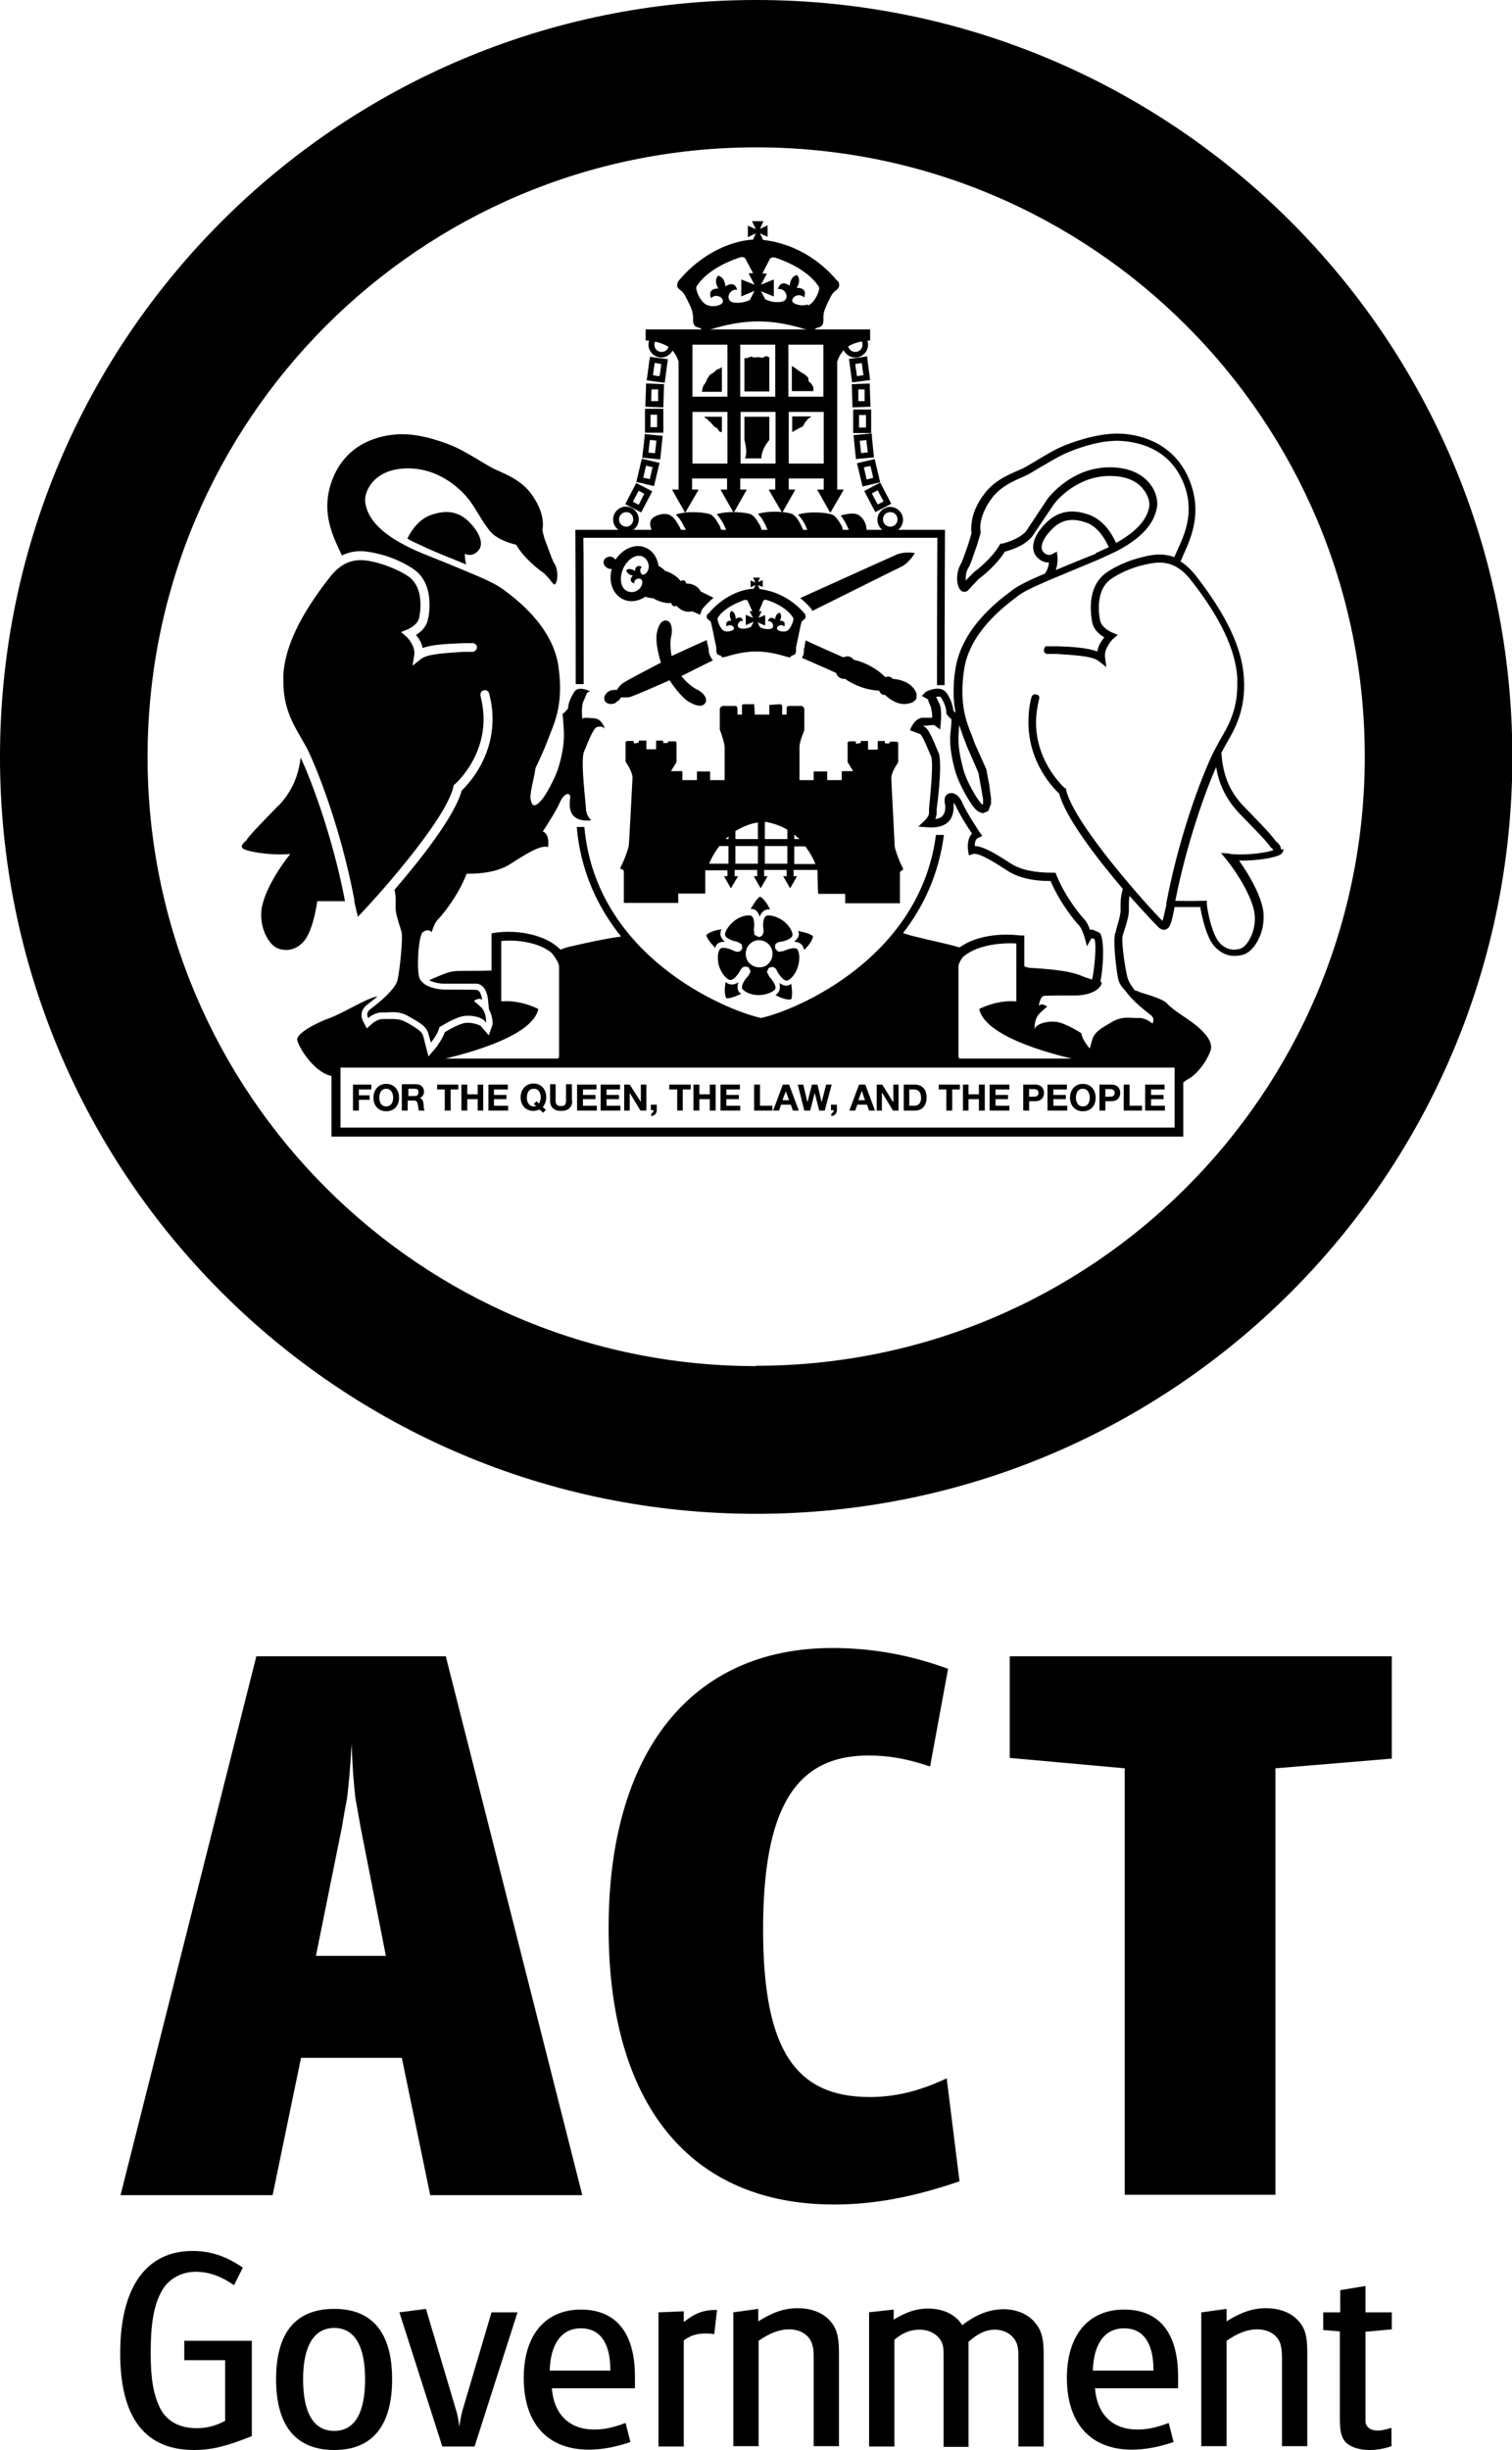 <svg width="1000" height="1620" viewBox="0 0 1000 1620" fill="none" xmlns="http://www.w3.org/2000/svg">
<g clip-path="url(#clip0_16_2)">
<path d="M572.967 349.632C572.967 349.632 572.967 349.174 572.967 348.944C572.738 345.047 569.759 341.378 567.239 340.232C564.948 339.086 560.366 339.544 556.014 340.92C557.159 342.296 557.846 343.442 558.534 344.588L559.221 345.735L560.137 347.569C560.825 349.174 561.741 351.237 563.345 353.071H572.279C572.279 353.071 573.196 351.008 573.196 349.861" fill="black"/>
<path d="M557.159 348.715L556.472 347.339L555.785 346.193C554.868 344.817 553.723 342.754 551.661 340.92L550.744 340.461C548.224 339.086 536.082 337.71 527.835 340.232C529.21 341.837 530.355 343.442 531.271 344.817L531.959 345.964L532.875 347.798C533.333 349.403 534.479 351.466 536.082 353.3H559.221C558.075 351.695 557.388 350.091 556.93 348.944" fill="black"/>
<path d="M530.355 348.486L529.668 347.11L528.981 345.735C528.064 344.13 526.69 341.608 524.17 340.003C521.649 338.627 509.507 337.252 501.26 339.774C502.864 341.378 504.009 342.983 504.696 344.359L505.384 345.505L506.3 347.339C506.987 348.944 507.675 351.008 509.507 352.842H532.646C531.501 351.237 530.813 349.632 530.355 348.486" fill="black"/>
<path d="M503.322 348.715L502.635 347.339L501.718 345.964C500.802 344.359 499.427 341.837 496.907 340.232C494.387 338.857 482.016 337.481 473.998 340.003C475.601 341.608 476.518 343.213 477.434 344.588L478.122 345.735L479.038 347.569C479.725 349.174 480.642 351.237 482.245 353.071H505.384C504.238 351.466 503.551 349.861 503.093 348.715" fill="black"/>
<path d="M476.518 348.715L475.83 347.339L474.914 345.964C473.998 344.359 472.623 341.837 470.103 340.232C467.354 338.856 454.983 337.481 446.964 340.232C448.339 341.608 449.484 342.983 450.172 344.13L450.859 345.047L451.775 346.881C452.692 348.715 453.837 351.237 456.586 353.071H478.579C477.434 351.466 476.747 349.861 476.289 348.715" fill="black"/>
<path d="M449.255 348.027L448.568 346.881L447.881 345.734C446.964 344.13 445.59 342.066 443.528 340.92L442.841 340.461C439.633 339.086 434.593 340.003 431.386 342.754C430.47 343.671 430.011 345.047 430.011 345.964C430.011 348.715 431.157 351.237 432.531 353.3H452.463C450.859 351.466 449.943 349.632 449.485 348.256" fill="black"/>
<path d="M534.25 201.296C529.897 202.901 523.94 200.838 523.94 199.004C523.94 195.565 529.21 193.731 531.73 196.711C531.73 196.711 534.937 190.292 526.919 190.292C526.919 190.292 530.355 185.477 527.148 181.809C522.337 182.955 522.337 188.916 522.337 188.916C515.693 184.331 514.547 191.209 514.547 191.209C518.442 190.292 521.42 195.106 519.817 197.628C519.358 198.545 518.213 200.15 512.486 199.691C510.882 199.691 508.362 199.004 506.071 197.857L503.322 192.584L511.798 196.023V184.789L503.322 188.228L507.216 180.892H504.238C506.071 176.765 508.591 172.867 508.82 171.721C509.278 170.575 510.882 169.658 513.402 170.575C515.922 171.492 533.562 177.223 541.581 189.604C542.726 191.209 539.061 200.15 534.479 201.984M495.991 198.316C493.7 199.462 491.409 199.921 489.576 200.15C483.62 200.609 482.703 199.004 482.245 198.087C480.641 195.565 483.62 190.75 487.514 191.667C487.514 191.667 486.369 185.018 479.725 189.374C479.725 189.374 479.725 183.414 474.914 182.267C471.707 185.935 475.143 190.75 475.143 190.75C467.125 190.75 470.332 197.17 470.332 197.17C472.852 194.189 478.35 196.023 478.121 199.462C478.121 201.526 472.165 203.589 467.812 201.755C463.23 200.15 459.565 191.209 460.71 189.374C468.499 176.994 486.369 171.262 488.889 170.345C491.409 169.428 492.783 170.345 493.242 171.492C493.7 172.638 495.991 176.536 498.053 180.662H495.074L498.969 188.228L490.263 184.789V196.023L498.969 192.355L496.22 197.857L495.991 198.316ZM553.723 185.706C537.686 166.448 517.755 160.028 504.696 158.653L502.635 154.297L507.675 156.589V149.023L502.635 151.316L504.925 146.272H497.365L499.885 151.545L494.616 149.253V156.819L499.885 154.297L498.053 158.423C484.994 159.111 464.834 166.448 448.797 185.706C448.11 186.623 447.194 189.145 448.568 190.521C449.714 191.896 450.63 192.126 451.775 193.501C452.921 194.648 456.815 202.672 457.503 204.735C458.19 206.799 458.419 210.008 458.419 210.008C458.419 210.008 457.961 213.906 459.565 215.511C460.71 216.657 463.23 216.657 463.688 217.345C464.147 218.033 463.917 219.179 467.354 218.491C470.79 217.804 484.536 212.53 501.489 212.53C518.442 212.53 532.188 217.804 535.624 218.491C539.061 219.179 538.832 218.262 539.29 217.345C539.748 216.657 542.268 216.657 543.413 215.511C545.017 213.906 544.559 210.008 544.559 210.008C544.559 210.008 544.559 207.028 545.475 204.735C546.163 202.672 549.828 194.648 551.203 193.501C552.348 192.355 553.265 191.896 554.41 190.521C555.555 189.145 554.868 186.623 554.181 185.706" fill="black"/>
<path d="M521.649 272.369H544.788V306.53H521.649V272.369ZM489.805 272.369H512.944V306.53H489.805V272.369ZM457.961 272.369H481.1V306.53H457.961V272.369ZM457.961 227.891H481.1V262.281H457.961V227.891ZM501.031 227.891H512.715V262.281H489.576V227.891H500.802H501.031ZM544.559 262.281H521.42V227.891H544.559V262.281ZM501.718 217.804H427.033V225.14C427.033 225.14 434.364 225.14 440.779 228.579C446.048 231.33 448.11 237.062 448.797 239.125V323.725H444.444L453.15 339.086L462.085 323.725H457.732V316.388H480.871V323.725H476.518L485.223 339.086L493.929 323.725H489.576V316.388H512.715V323.725H508.362L517.297 339.086L526.002 323.725H521.649V316.388H544.788V323.725H540.435L549.141 339.086L558.076 323.725H553.723V239.125C554.41 236.833 556.701 231.33 561.741 228.579C568.156 225.14 575.487 225.14 575.487 225.14V217.804H501.947H501.718Z" fill="black"/>
<path d="M432.761 227.891C432.761 225.369 434.822 223.077 437.572 223.077C440.321 223.077 442.383 225.14 442.383 227.891C442.383 230.643 440.321 232.706 437.572 232.706C434.822 232.706 432.761 230.643 432.761 227.891ZM428.866 227.891C428.866 232.477 432.761 236.374 437.343 236.374C441.924 236.374 445.819 232.477 445.819 227.891C445.819 223.306 441.924 219.408 437.343 219.408C432.761 219.408 428.866 223.306 428.866 227.891Z" fill="black"/>
<path d="M432.99 240.042C434.593 240.042 435.739 240.501 437.342 240.73C437.113 242.794 436.655 246.691 436.197 248.755C434.593 248.755 433.448 248.296 431.844 248.067C432.073 246.003 432.761 242.106 432.99 240.042ZM429.553 237.75L427.72 251.506L439.633 253.111L441.695 237.521L429.782 235.916V237.75H429.553Z" fill="black"/>
<path d="M430.928 257.467C432.532 257.467 433.906 257.467 435.281 257.467C435.281 259.53 435.281 263.198 435.281 265.262C433.677 265.262 432.302 265.262 430.699 265.262C430.699 263.198 430.699 259.53 430.928 257.467M427.262 255.403L426.804 268.93L438.717 269.389L439.175 254.028L427.262 253.569V255.403Z" fill="black"/>
<path d="M434.593 274.203C434.593 276.496 434.593 280.164 434.593 282.457C432.99 282.457 431.615 282.457 430.241 282.457C430.241 280.164 430.241 276.496 430.241 274.203C431.844 274.203 433.219 274.203 434.823 274.203M436.655 270.306H426.575V286.125H438.717V270.306H436.655Z" fill="black"/>
<path d="M429.782 290.94C431.386 290.94 432.531 291.169 434.135 291.398C433.906 293.462 433.448 297.359 433.219 299.652C431.615 299.652 430.47 299.423 428.866 299.193C429.095 296.901 429.553 293.232 429.782 291.169M426.346 288.876L424.742 302.632L436.655 303.779L438.259 288.188L426.346 287.042V288.876Z" fill="black"/>
<path d="M427.262 307.905C428.866 308.364 430.011 308.593 431.615 308.823C431.157 310.886 430.241 314.554 429.782 316.847C428.179 316.388 427.033 316.159 425.43 315.93C425.888 313.866 426.804 309.969 427.262 307.905ZM424.055 305.154L420.848 318.681L432.531 321.432L436.197 306.071L424.513 303.32L424.055 305.154Z" fill="black"/>
<path d="M422.222 324.413C423.597 325.1 424.742 325.788 426.117 326.476C425.2 328.31 423.368 331.749 422.451 333.813C421.077 333.125 419.931 332.437 418.557 331.749L422.451 324.413M419.931 320.974L413.517 333.354L424.055 338.857L431.386 324.871L420.848 319.369L419.931 320.974Z" fill="black"/>
<path d="M409.393 343.442C409.393 340.92 411.455 338.627 414.204 338.627C416.953 338.627 418.786 340.691 418.786 343.442C418.786 346.193 416.724 348.256 414.204 348.256C411.684 348.256 409.393 346.193 409.393 343.442ZM405.498 343.442C405.498 348.256 409.393 351.925 413.975 351.925C418.557 351.925 422.451 348.027 422.451 343.442C422.451 338.857 418.557 334.959 413.975 334.959C409.393 334.959 405.498 338.857 405.498 343.442Z" fill="black"/>
<path d="M565.636 232.706C563.116 232.706 560.825 230.643 560.825 227.891C560.825 225.14 562.887 223.077 565.636 223.077C568.385 223.077 570.447 225.14 570.447 227.891C570.447 230.643 568.385 232.706 565.636 232.706ZM565.636 219.408C561.054 219.408 557.159 223.306 557.159 227.891C557.159 232.477 560.825 236.374 565.636 236.374C570.447 236.374 574.112 232.477 574.112 227.891C574.112 223.306 570.218 219.408 565.636 219.408Z" fill="black"/>
<path d="M571.134 248.067L566.781 248.755C566.552 246.691 565.865 242.794 565.636 240.73C567.24 240.501 568.385 240.272 569.989 240.042C570.218 242.106 570.676 246.003 571.134 248.067ZM573.425 235.686L561.512 237.291L563.574 252.881L575.487 251.277L573.654 237.521V235.686H573.425Z" fill="black"/>
<path d="M572.05 265.262C570.447 265.262 569.072 265.262 567.698 265.262V257.467C569.072 257.467 570.218 257.467 571.821 257.467C571.821 259.53 571.821 262.969 571.821 265.262M575.258 253.569L563.345 254.028L563.803 269.389L575.716 268.93L575.258 255.403V253.569Z" fill="black"/>
<path d="M572.738 274.432C572.738 276.496 572.738 280.393 572.738 282.686C571.134 282.686 569.989 282.686 568.156 282.686C568.156 280.393 568.156 276.725 568.156 274.432C569.76 274.432 570.905 274.432 572.509 274.432M564.261 270.535V286.354H576.174V270.764H564.261V270.535Z" fill="black"/>
<path d="M573.883 299.193C572.279 299.193 570.905 299.423 569.53 299.652C569.301 297.359 568.843 293.691 568.614 291.398C570.218 291.398 571.363 291.169 572.967 290.94C573.196 293.232 573.654 296.901 573.883 298.964M576.403 286.584L564.49 287.73L566.094 303.549L578.007 302.403L576.632 288.647V286.813L576.403 286.584Z" fill="black"/>
<path d="M577.549 315.93C575.945 316.388 574.8 316.618 573.196 317.076C572.738 315.013 571.821 311.115 571.363 309.052C572.967 308.593 574.112 308.364 575.716 308.135C576.174 310.198 577.091 313.866 577.549 316.159M578.465 303.549L566.781 306.301L570.447 321.661L582.131 318.91L578.923 305.384L578.465 303.549Z" fill="black"/>
<path d="M584.422 331.52C583.047 332.208 581.902 332.896 580.527 333.583C579.382 331.749 577.778 328.31 576.632 326.247C578.007 325.559 579.152 324.871 580.527 324.183C581.443 326.247 583.276 329.457 584.422 331.52ZM582.131 319.14L571.592 324.642L578.923 338.627L589.462 333.125L583.047 320.744L582.131 319.14Z" fill="black"/>
<path d="M588.774 348.256C586.254 348.256 583.963 346.193 583.963 343.442C583.963 340.691 586.025 338.627 588.774 338.627C591.524 338.627 593.585 340.691 593.585 343.442C593.585 346.193 591.524 348.256 588.774 348.256ZM588.774 335.188C584.192 335.188 580.298 339.086 580.298 343.671C580.298 348.256 583.963 352.154 588.774 352.154C593.585 352.154 597.251 348.256 597.251 343.671C597.251 339.086 593.356 335.188 588.774 335.188Z" fill="black"/>
<path d="M273.998 358.573L285.452 363.847L293.7 367.286L308.362 373.247C307.216 369.12 307.446 366.139 307.446 366.139C307.446 366.139 312.027 368.89 316.38 364.076C320.504 359.261 316.609 351.237 309.737 344.588C302.635 337.939 294.616 337.022 284.536 340.691C277.892 343.213 272.852 349.173 269.416 356.051C270.79 356.969 272.165 357.656 273.998 358.573" fill="black"/>
<path d="M393.814 475.041C390.149 474.812 386.254 474.124 385.109 475.27C385.109 475.27 384.192 466.787 386.025 463.348C387.858 459.909 387.4 457.617 390.378 457.158C390.378 457.158 382.818 453.261 380.069 457.158C377.32 461.056 375.716 465.641 375.716 468.392C375.716 468.392 373.196 471.831 372.05 471.831C372.05 471.831 372.738 478.48 372.967 484.67C373.196 490.631 372.05 498.426 369.53 506.909C367.01 515.392 360.137 527.085 357.846 529.377C356.243 531.211 353.723 533.504 352.119 531.899C351.661 530.982 351.203 530.065 350.974 528.689C350.745 527.085 350.745 526.167 350.974 525.48C351.203 520.894 353.035 515.621 354.181 507.826C356.93 502.094 359.908 495.675 361.97 490.173C365.865 479.397 373.196 467.246 369.301 440.422C365.407 413.597 340.206 395.256 333.104 389.983C329.21 387.002 322.566 383.563 311.798 379.207C303.322 375.539 292.554 371.183 278.809 365.681C274.456 363.847 270.561 362.012 267.125 360.178C246.277 349.173 242.841 338.856 241.695 333.125C240.092 326.476 246.048 310.657 267.812 309.74C289.576 308.822 304.009 323.037 309.049 328.998C314.089 334.959 318.213 343.9 323.711 350.778C328.981 357.656 341.352 360.178 341.352 360.178C346.392 368.89 356.014 376.456 358.763 378.29C360.137 379.207 361.97 381.271 363.574 383.105L364.719 384.71C364.719 384.71 364.49 384.251 364.261 384.022C365.178 385.168 365.865 386.085 366.323 386.315C367.468 387.232 368.614 383.793 368.614 380.583C368.614 377.373 367.927 374.393 366.323 372.1C364.948 369.807 361.97 360.637 360.825 358.115C359.908 355.822 358.992 351.925 358.763 350.549V350.091C358.763 350.091 361.512 339.773 350.745 325.788C343.184 315.93 330.813 312.261 325.773 309.51C320.733 306.988 306.987 297.818 298.74 294.608C290.263 291.169 275.372 286.125 262.085 287.271C248.797 288.188 228.179 294.149 219.473 317.993C211.455 340.003 221.535 356.969 226.117 367.286C235.281 362.7 243.986 364.764 249.943 366.139C258.19 367.973 268.041 372.329 273.998 376.685C282.245 382.646 284.078 392.276 284.078 399.841C284.078 404.656 283.391 408.324 282.932 409.929C281.787 414.973 277.892 418.183 275.143 419.788C276.06 420.934 276.976 422.08 277.892 423.914C278.809 425.519 279.267 427.124 279.496 428.5C285.682 426.207 294.845 425.749 306.071 425.29H312.257C313.86 425.061 315.235 426.207 315.464 427.812C315.464 429.417 314.318 430.792 312.715 431.022H306.3C297.136 431.71 282.932 432.168 278.58 435.607L272.852 440.192L273.998 432.856C273.998 432.856 274.456 430.105 272.852 426.666C271.019 422.997 268.958 421.163 268.958 421.163L265.292 417.953L269.645 416.119C269.645 416.119 276.06 413.597 277.205 408.554C277.663 406.49 281.1 389.295 270.561 381.5C265.292 377.603 255.899 373.705 248.568 371.871C240.55 370.037 229.324 367.286 218.099 381.729C198.625 406.49 188.545 427.583 187.4 446.153C187.4 447.758 187.4 449.134 187.4 450.739C187.4 467.704 193.585 478.251 198.855 487.421L202.749 494.299C208.018 504.387 224.742 544.509 234.364 594.948V596.323C235.281 600.221 236.197 604.118 236.655 606.182C245.819 597.011 294.616 543.133 299.885 520.207V519.289L300.802 518.602C300.802 518.602 319.817 502.324 319.817 475.499C319.817 470.685 319.129 465.412 317.755 459.909C317.755 459.909 317.755 459.451 317.755 459.222C317.755 457.846 318.671 456.7 320.046 456.47C321.649 456.012 323.253 457.158 323.482 458.534C325.086 464.495 325.773 470.226 325.773 475.27C325.773 502.782 308.362 519.748 305.384 522.728C300.802 539.465 278.58 567.894 260.939 588.299C262.085 593.801 261.627 597.011 261.627 600.221C261.627 603.66 263.459 609.621 264.834 613.747C265.063 614.665 265.292 615.352 265.521 616.04C266.667 619.708 264.376 641.718 263.001 647.679C261.856 653.869 250.63 663.04 245.361 666.937C241.924 669.459 242.841 671.752 243.528 673.128C243.528 673.128 247.881 669.23 252.921 669.459C258.19 669.689 263.23 667.854 270.561 672.211C277.892 676.337 282.016 678.63 283.391 683.674C284.307 687.113 284.994 689.406 284.994 689.406C284.994 689.406 290.034 683.215 290.493 679.318C290.493 679.318 301.489 672.21 307.446 671.752C313.631 671.064 320.733 673.357 321.42 676.567C321.42 676.567 322.108 669.918 318.213 666.02C316.38 664.186 313.402 661.894 313.402 661.894C313.402 661.894 316.838 659.142 318.9 661.206C318.9 661.206 318.213 654.786 315.235 654.557C312.257 654.328 298.74 654.328 293.929 654.328C289.118 654.328 279.725 652.494 277.434 646.762C275.372 641.03 276.747 619.021 279.496 616.499C280.641 615.582 281.558 615.352 282.474 615.123C284.078 615.123 285.223 615.811 285.452 616.499C285.452 616.499 287.285 610.079 289.805 607.787C291.638 605.952 302.635 593.343 308.591 577.753C320.046 577.753 329.897 576.148 337.457 571.333C347.766 564.684 357.617 558.494 362.428 560.099C362.428 560.099 364.032 551.845 358.992 549.782C358.992 549.782 367.698 536.714 370.447 530.294C373.196 523.875 377.549 523.875 377.09 527.314C376.861 530.753 374.112 544.05 391.065 542.445C391.065 542.445 388.087 539.694 387.629 536.026C387.629 532.358 383.734 503.012 386.254 497.051C388.774 490.86 392.44 481.46 394.731 480.773C397.251 480.085 398.625 480.543 400 481.69C400 481.69 397.938 475.729 394.273 475.27M183.963 532.816C170.905 546.343 165.407 551.845 162.657 555.972C162.657 555.972 158.305 559.182 160.596 561.016C162.658 562.85 177.549 565.831 191.982 564.684C184.651 573.626 175.258 588.757 173.196 599.991C170.905 612.83 177.778 625.211 184.192 627.274C190.378 629.338 196.334 627.733 201.145 622.23C207.331 614.894 209.851 595.865 209.851 595.865C209.851 595.865 219.702 595.865 228.179 595.865C220.16 553.68 205.956 516.08 198.855 500.948C197.48 511.953 193.814 522.728 183.963 533.045" fill="black"/>
<path d="M473.998 244.628C473.998 244.628 472.623 245.774 471.707 246.462C471.02 247.15 469.874 247.379 469.416 248.067C468.729 248.755 468.5 249.672 467.812 250.359C467.354 251.047 467.125 252.194 466.667 252.881C466.209 253.798 465.521 254.486 465.063 255.403C464.605 256.32 464.605 257.237 464.376 258.155C464.376 258.384 464.376 258.613 464.147 259.072H477.434V242.564C477.434 242.564 476.747 243.252 476.518 243.481C475.831 243.94 474.685 243.94 473.769 244.628M465.979 276.037C465.979 276.037 467.583 276.954 468.27 277.642C468.729 278.33 469.416 278.789 470.103 279.476C470.79 280.164 471.249 280.852 471.936 281.54C472.623 282.228 473.311 282.686 474.227 283.145C474.914 283.603 475.143 284.979 476.06 285.437C476.518 285.667 476.976 285.667 477.434 285.667V275.579H465.979V276.037M492.555 291.398C493.7 297.13 493.929 299.881 492.784 303.091H503.551C503.551 299.881 504.926 295.754 508.591 291.169H508.82V275.579H492.325V291.398H492.555ZM504.238 236.603C504.238 236.603 502.176 236.145 501.26 236.145C500.573 236.145 499.886 236.374 498.969 236.374C498.053 236.374 497.366 235.686 496.449 235.916C495.533 236.145 494.845 236.603 493.929 236.833C493.471 236.833 493.013 236.833 492.325 236.833V258.842H508.82V236.374C508.82 236.374 507.675 235.686 506.987 235.457C506.071 235.457 504.926 236.603 503.78 236.603M523.941 285.667C523.941 285.667 525.315 284.979 526.002 284.52C526.919 284.062 527.606 283.603 528.522 283.145C529.21 282.686 530.355 282.457 531.042 281.769C531.73 281.081 531.959 279.935 532.417 279.247C533.104 278.559 533.792 277.871 534.25 277.184C534.708 276.496 536.083 276.267 536.541 275.35H523.941V285.437V285.667ZM538.144 256.32C538.144 256.32 537.228 254.945 536.77 254.028C536.541 253.34 535.395 252.881 534.937 252.194C534.479 251.506 534.937 250.13 534.25 249.442C533.792 248.755 532.875 248.296 532.188 247.608C531.501 246.92 530.584 246.691 529.897 246.233C529.21 245.545 528.293 245.316 527.606 244.628C526.919 244.169 526.231 243.481 525.315 243.023C524.857 242.564 524.17 242.335 523.711 241.877V258.613H537.915C537.915 258.613 537.915 256.779 537.915 256.091" fill="black"/>
<path d="M233.448 717.147V734.342H237.342V727.235H244.444V724.254H237.342V720.357H245.59V717.147H233.448Z" fill="black"/>
<path d="M255.441 731.591C258.878 731.591 260.023 728.61 260.023 725.859C260.023 722.879 258.648 719.898 255.441 719.898C252.234 719.898 250.859 722.649 250.859 725.859C250.859 728.61 252.005 731.591 255.441 731.591ZM255.441 716.688C260.71 716.688 263.918 720.586 263.918 725.859C263.918 731.132 260.71 734.8 255.441 734.8C250.172 734.8 246.965 730.903 246.965 725.859C246.965 720.815 250.172 716.688 255.441 716.688" fill="black"/>
<path d="M270.103 724.713H274.227C275.83 724.713 276.747 724.025 276.747 722.191C276.747 720.357 275.83 719.898 274.227 719.898H270.103V724.713ZM266.208 716.918H275.372C278.35 716.918 280.412 718.981 280.412 721.732C280.412 723.796 279.496 725.171 277.663 726.088C279.496 726.547 279.954 728.381 280.183 730.215C280.183 731.362 280.183 733.425 280.871 734.342H276.976C276.976 734.342 276.518 731.591 276.289 730.215C276.06 728.381 275.372 727.693 273.539 727.693H269.645V734.342H265.75V717.147L266.208 716.918Z" fill="black"/>
<path d="M289.118 717.147V720.357H294.158V734.342H298.053V720.357H303.093V717.147H289.118Z" fill="black"/>
<path d="M315.922 717.147V723.566H309.049V717.147H305.155V734.342H309.049V726.776H315.922V734.342H319.588V717.147H315.922Z" fill="black"/>
<path d="M323.024 717.147V734.342H336.083V731.132H326.69V726.776H334.937V724.025H326.69V720.357H335.853V717.147H323.024Z" fill="black"/>
<path d="M354.639 727.922L356.472 729.756C356.472 729.756 357.617 727.464 357.617 725.859C357.617 722.878 356.472 719.898 353.035 719.898C349.599 719.898 348.454 722.878 348.454 725.859C348.454 728.61 349.828 731.591 353.035 731.591C353.494 731.591 354.181 731.591 354.639 731.361L353.035 729.986L354.868 728.152L354.639 727.922ZM359.45 735.947L356.93 733.654C356.93 733.654 354.41 734.571 352.806 734.571C347.537 734.571 344.33 730.674 344.33 725.63C344.33 720.586 347.537 716.459 352.806 716.459C358.076 716.459 361.283 720.357 361.283 725.63C361.283 728.152 360.366 730.215 358.992 732.049L361.054 733.883L359.221 735.717L359.45 735.947Z" fill="black"/>
<path d="M378.465 727.693C378.465 732.279 375.716 734.571 371.134 734.571C366.552 734.571 363.803 732.279 363.803 727.693V716.918H367.469V727.693C367.469 729.527 367.927 731.362 370.905 731.362C373.654 731.362 374.341 730.215 374.341 727.693V716.918H378.236V727.693H378.465Z" fill="black"/>
<path d="M381.672 717.147V734.342H394.731V731.132H385.567V726.776H393.814V724.025H385.567V720.357H394.502V717.147H381.672Z" fill="black"/>
<path d="M397.251 717.147V734.342H410.309V731.132H401.146V726.776H409.393V724.025H401.146V720.357H410.08V717.147H397.251Z" fill="black"/>
<path d="M423.826 717.147V728.61L416.495 717.147H412.829V734.342H416.495V722.649L423.597 734.342H427.491V717.147H423.826Z" fill="black"/>
<path d="M430.47 730.444H434.364V734.113C434.364 736.405 432.761 737.781 430.699 738.01V736.405C430.699 736.405 432.532 735.259 432.302 734.113H430.47V730.444V730.444Z" fill="black"/>
<path d="M442.612 717.147V720.357H447.881V734.342H451.547V720.357H456.816V717.147H442.612Z" fill="black"/>
<path d="M469.416 717.147V723.566H462.543V717.147H458.648V734.342H462.543V726.776H469.416V734.342H473.311V717.147H469.416Z" fill="black"/>
<path d="M476.518 717.147V734.342H489.576V731.132H480.412V726.776H488.66V724.025H480.412V720.357H489.347V717.147H476.518Z" fill="black"/>
<path d="M498.74 717.147V734.342H510.882V731.132H502.635V717.147H498.74Z" fill="black"/>
<path d="M519.588 721.274L521.878 727.464H517.526L519.817 721.274H519.588ZM517.755 717.147L511.34 734.342H515.235L516.609 730.444H523.024L524.398 734.342H528.293L521.878 717.147H517.984H517.755Z" fill="black"/>
<path d="M546.392 717.147L543.413 728.84L540.664 717.147H536.999L534.021 728.84L531.271 717.147H527.606L531.959 734.342H535.853L538.832 722.649L541.81 734.342H545.475L550.057 717.147H546.392Z" fill="black"/>
<path d="M549.828 730.444H553.494V734.113C553.494 736.405 551.89 737.781 549.828 738.01V736.405C549.828 736.405 551.661 735.259 551.432 734.113H549.599V730.444H549.828Z" fill="black"/>
<path d="M569.989 721.274L572.05 727.464H567.698L569.989 721.274ZM568.156 717.147L561.741 734.342H565.636L567.01 730.444H573.425L574.8 734.342H578.694L572.28 717.147H568.385H568.156Z" fill="black"/>
<path d="M590.836 717.147V728.61H590.607L583.505 717.147H579.84V734.342H583.276V722.649H583.505L590.607 734.342H594.273V717.147H590.836Z" fill="black"/>
<path d="M601.375 731.132H604.811C607.102 731.132 609.164 729.757 609.164 726.088C609.164 722.649 608.018 720.357 604.124 720.357H601.375V731.132ZM597.709 717.147H605.04C609.393 717.147 612.829 719.898 612.829 725.63C612.829 730.674 610.309 734.342 605.04 734.342H597.709V717.147Z" fill="black"/>
<path d="M620.848 717.147V720.357H625.888V734.342H629.782V720.357H634.822V717.147H620.848Z" fill="black"/>
<path d="M647.423 717.147V723.566H640.55V717.147H636.884V734.342H640.55V726.776H647.423V734.342H651.317V717.147H647.423Z" fill="black"/>
<path d="M654.525 717.147V734.342H667.583V731.132H658.419V726.776H666.667V724.025H658.419V720.357H667.583V717.147H654.525Z" fill="black"/>
<path d="M680.641 725.171H683.62C685.223 725.171 686.827 724.713 686.827 722.649C686.827 720.586 685.223 720.127 683.62 720.127H680.641V725.171ZM676.747 717.147H684.536C688.889 717.147 690.492 719.898 690.492 722.649C690.492 725.401 688.889 728.152 684.536 728.152H680.641V734.342H676.747V717.147V717.147Z" fill="black"/>
<path d="M692.783 717.147V734.342H705.842V731.132H696.678V726.776H704.926V724.025H696.678V720.357H705.613V717.147H692.783Z" fill="black"/>
<path d="M716.151 731.591C719.588 731.591 720.733 728.61 720.733 725.859C720.733 722.879 719.359 719.898 716.151 719.898C712.944 719.898 711.569 722.649 711.569 725.859C711.569 728.61 712.944 731.591 716.151 731.591ZM716.151 716.688C721.421 716.688 724.628 720.586 724.628 725.859C724.628 731.132 721.421 734.8 716.151 734.8C710.882 734.8 707.675 730.903 707.675 725.859C707.675 720.815 710.882 716.688 716.151 716.688" fill="black"/>
<path d="M731.042 725.171H734.021C735.624 725.171 737.228 724.713 737.228 722.649C737.228 720.586 735.624 720.127 734.021 720.127H731.042V725.171ZM727.148 717.147H734.937C739.29 717.147 740.893 719.898 740.893 722.649C740.893 725.401 739.29 728.152 734.937 728.152H731.042V734.342H727.148V717.147V717.147Z" fill="black"/>
<path d="M743.184 717.147V734.342H755.326V731.132H747.079V717.147H743.184Z" fill="black"/>
<path d="M757.388 717.147V734.342H770.447V731.132H761.283V726.776H769.53V724.025H761.283V720.357H770.218V717.147H757.388Z" fill="black"/>
<path d="M776.632 745.576H225.2V705.913H776.861V745.576H776.632ZM779.61 699.952H219.244V751.537H782.589V699.952H779.61V699.952Z" fill="black"/>
<path d="M813.746 564.455L807.56 563.997L811.455 568.811C819.015 578.211 827.72 592.884 829.553 602.972C831.615 614.894 824.971 625.899 820.39 627.274C814.891 628.879 810.08 627.503 806.186 622.918C801.604 617.416 798.625 602.972 798.167 597.928V595.635H795.418C795.418 595.635 785.567 595.865 777.32 595.635C784.88 557.577 797.022 523.646 804.353 507.138C805.956 517.455 810.08 527.543 819.244 537.402L827.262 545.655C834.593 553.221 838.259 557.119 840.321 560.099V560.558H841.008C841.008 560.558 841.924 561.704 842.153 562.162C839.175 563.309 826.804 565.831 813.517 564.684M724.857 366.139L716.609 369.349L698.282 376.915C699.198 374.164 699.427 371.871 699.427 370.266C699.427 369.349 699.427 368.661 699.427 368.661L698.969 364.764L695.533 366.598C695.533 366.598 692.554 367.973 690.034 364.993C686.827 361.325 690.951 354.447 696.449 349.173C702.635 343.442 709.507 342.295 718.9 345.734C724.628 347.798 729.668 353.759 733.333 361.783C729.897 363.388 724.399 365.91 724.399 365.91M637.801 489.026L639.633 493.841C639.633 493.841 646.506 509.431 647.194 511.265C647.194 511.953 648.797 520.436 648.797 520.436L650.172 528.46V530.982C650.172 530.982 650.172 531.67 649.943 532.128C649.485 531.899 648.797 531.211 648.11 530.294C646.277 528.231 639.404 517.226 637.113 508.743C635.052 500.948 633.906 494.529 633.906 489.026C633.906 488.338 633.906 487.88 633.906 487.192C633.906 487.192 634.135 483.065 634.364 479.397C635.51 482.836 636.655 485.817 637.572 488.568M847.194 561.704C847.194 558.953 844.903 557.119 843.757 556.201C841.466 552.992 837.801 548.865 830.47 541.299L822.451 533.046C812.142 522.27 808.706 510.807 807.789 497.738L810.538 492.695C816.495 482.378 824.055 469.768 822.68 448.217C821.535 428.5 810.997 406.49 790.836 380.583C787.4 376.227 783.963 373.246 780.756 371.183C781.672 369.349 782.589 367.056 782.589 367.056C786.025 359.49 790.607 349.403 790.607 337.022C790.607 331.52 789.691 325.788 787.4 319.369C777.778 293.232 755.097 287.73 742.497 286.813C728.293 285.896 712.715 291.169 704.467 294.379C698.511 296.671 690.493 301.486 684.078 305.383L676.976 309.51L673.31 311.115C667.125 313.866 657.503 317.764 651.088 326.476C643.528 336.335 642.383 344.588 642.383 349.173C642.383 350.778 642.383 351.695 642.612 352.383C642.612 352.612 640.55 359.261 640.55 359.261L639.404 362.7C638.259 365.681 636.426 371.412 635.51 372.788C633.906 375.539 632.99 378.978 632.99 382.646C632.99 384.939 633.677 389.524 636.197 390.9C637.343 391.588 638.488 391.359 639.633 390.9C639.633 390.9 641.237 389.295 641.924 388.607L643.07 387.232L647.194 382.876C650.172 380.812 659.336 373.246 664.605 364.764C667.125 364.076 677.434 361.325 682.703 354.676L690.263 343.442L697.365 332.896C701.031 328.31 715.006 313.637 736.312 314.783C747.766 315.242 753.723 320.057 756.472 323.954C758.992 327.164 760.137 330.832 760.137 333.354C760.137 334.042 760.137 334.5 760.137 334.959C759.221 339.086 757.159 348.486 738.144 359.032C735.166 352.383 729.668 343.9 720.504 340.461C709.278 336.335 700.115 337.939 692.554 345.047C683.391 353.759 680.871 362.7 685.682 368.203C688.431 371.183 691.18 372.1 693.7 371.871C693.7 373.705 693.013 376.227 691.18 379.207C679.267 384.251 673.081 387.461 669.187 390.442L668.041 391.359C659.107 398.007 635.739 416.119 631.844 442.714C630.928 448.217 630.699 453.031 630.699 457.387C630.699 462.89 631.157 467.246 632.073 471.373C631.615 470.914 630.699 469.997 630.47 469.768C630.241 466.329 628.637 461.973 626.117 458.305C622.222 452.573 613.287 456.929 612.371 457.387L609.622 460.139L613.746 462.431L614.204 464.036L615.578 467.246C615.578 467.246 616.495 470.685 616.495 473.207C616.495 473.665 616.495 474.124 616.495 474.582C614.891 474.582 613.288 474.582 611.455 474.582H609.851C604.582 475.27 602.062 482.148 601.833 482.836L603.666 483.524C603.666 483.524 606.415 484.67 608.476 485.358C610.309 486.504 613.746 495.446 615.349 499.114L615.808 500.031C616.953 503.012 616.495 514.704 614.433 534.65V537.86C613.975 540.382 611.684 542.445 611.684 542.445L607.331 546.572L613.288 547.031C619.473 547.489 624.284 546.343 627.262 543.363C630.011 540.611 630.699 536.714 630.699 533.504C630.699 532.358 630.699 531.67 630.699 530.753C631.157 531.211 631.615 532.128 632.302 533.275C634.593 538.319 640.092 547.26 642.841 551.158C640.779 553.45 640.092 556.66 640.092 559.411C640.092 560.558 640.092 561.704 640.321 562.621L640.779 565.601L643.528 564.684C647.423 563.538 658.877 570.875 666.208 575.689C673.31 580.275 682.703 582.567 694.845 582.567C701.26 597.699 711.798 610.079 713.631 611.913C715.006 613.289 716.609 617.416 717.297 619.708L718.9 625.669C718.9 625.669 721.191 621.543 721.879 620.396C722.566 620.396 723.711 620.855 723.711 620.855C725.544 623.377 723.711 642.864 722.108 648.138C723.711 648.596 725.773 649.284 727.606 649.742C729.439 642.864 731.042 620.167 727.148 616.728L722.566 614.665C722.566 614.665 721.649 614.665 720.962 614.894C720.046 612.601 718.9 609.621 717.068 607.787C715.235 605.952 704.696 593.572 698.74 578.67L698.053 577.065H696.22C684.307 577.065 675.372 575.231 668.729 571.104C658.419 564.455 650.63 559.64 644.674 559.411C644.674 557.348 645.132 554.826 646.735 554.138L649.714 552.762L647.881 550.241C647.881 550.241 639.175 537.172 636.655 531.211C634.135 525.25 630.47 523.875 627.95 524.563C626.346 525.021 624.742 526.397 624.742 528.919V530.294C624.742 530.294 625.2 532.358 625.2 533.733C625.2 535.797 624.742 538.089 623.139 539.694C622.222 540.841 620.389 541.299 618.557 541.528C619.015 540.611 619.244 539.465 619.473 538.089V535.109C620.848 525.021 621.764 514.704 621.764 507.138C621.764 503.012 621.535 499.802 620.848 497.968L620.389 497.051C615.808 485.817 613.517 481.002 610.538 480.085C610.538 480.085 610.767 479.856 610.997 479.856H612.829C614.433 479.626 617.411 479.168 618.098 479.626L621.764 482.378L622.222 477.792C622.222 477.792 622.451 475.27 622.451 472.978C622.451 469.997 622.222 466.558 620.848 464.495L619.702 461.973C619.702 461.973 619.244 461.285 619.015 460.826C620.389 460.597 621.764 460.368 622.222 461.056C624.742 464.724 625.888 468.622 625.888 470.914V471.831L626.346 472.519C627.491 474.124 628.637 475.041 629.324 475.729C629.324 478.251 628.408 486.963 628.408 486.963C628.408 487.651 628.408 488.338 628.408 489.026C628.408 494.987 629.553 502.094 631.844 510.119C634.364 519.06 641.695 530.982 643.986 533.733C646.277 536.485 648.339 537.631 650.401 537.631L653.608 536.255L655.441 531.441V527.085V527.772L654.296 519.06L652.463 509.431V508.973L644.674 491.548L642.841 486.504C638.946 477.104 634.364 465.183 637.572 443.173C641.008 418.641 663.23 401.676 671.707 395.256L672.852 394.339C676.289 391.588 682.245 388.607 693.471 383.793L718.213 373.476L726.46 370.037L738.373 364.534C758.992 353.759 763.574 343.442 765.178 335.647C765.865 332.208 765.178 326.018 760.825 320.286C757.159 315.471 750.057 309.74 736.541 309.052C713.402 307.905 698.74 322.808 693.242 329.227L685.911 340.232L678.809 351.008C673.998 356.969 662.772 359.49 662.772 359.49H661.627L660.939 360.637C656.128 368.89 646.735 376.456 644.444 378.061L639.175 383.334L638.717 384.022C638.717 384.022 638.717 383.105 638.717 382.417C638.717 379.666 639.404 377.144 640.55 375.31C641.695 373.705 643.07 369.349 644.903 364.076L646.048 360.866L648.568 352.383V351.466C648.568 351.466 648.339 350.549 648.339 348.715C648.339 345.047 649.485 338.169 656.128 329.227C661.627 321.891 670.332 317.993 676.289 315.471L680.183 313.637L687.514 309.281C693.471 305.842 701.718 300.798 707.217 298.735C715.006 295.525 729.668 290.481 742.726 291.627C754.181 292.545 774.57 297.359 783.276 320.744C790.149 339.315 783.276 353.759 778.465 364.305L776.632 368.432C768.385 365.222 760.596 367.056 755.326 368.432C747.079 370.266 737.228 374.622 731.271 378.978C723.253 384.939 721.42 394.339 721.42 401.676C721.42 406.261 722.108 410.158 722.337 411.534C723.482 416.578 727.377 419.788 730.355 421.393C729.439 422.539 728.522 423.914 727.377 425.749C726.46 427.583 726.002 429.188 725.773 430.793C719.129 428.271 708.591 427.583 698.969 427.353H692.784C692.784 427.353 690.951 426.666 690.493 429.417C690.034 432.168 692.554 432.397 692.554 432.397H698.74C708.133 433.085 722.108 433.544 726.46 436.983L731.73 441.109L730.813 434.461C730.813 434.461 730.355 431.48 732.188 428.041C734.021 424.373 736.083 422.539 736.083 422.539L739.29 419.788L735.395 418.183C735.395 418.183 728.751 415.432 727.606 410.388C727.148 408.554 723.711 390.9 734.479 383.105C739.748 379.207 749.141 375.081 756.701 373.476C764.948 371.642 776.174 368.89 787.629 383.563C807.102 408.324 817.182 429.646 818.328 448.217C818.328 449.822 818.328 451.197 818.328 452.802C818.328 469.997 812.142 480.314 806.644 489.714L802.978 496.592C797.709 506.68 780.985 546.802 771.363 597.24V598.616C770.218 602.972 769.53 607.099 768.843 608.933C761.054 601.367 710.653 545.655 705.155 522.499V521.582L704.238 521.124C704.238 521.124 685.223 504.616 685.223 477.792C685.223 472.978 685.911 467.704 687.285 461.973C687.285 461.973 687.973 459.68 685.452 459.222C682.932 458.534 682.245 460.826 682.245 460.826C680.641 466.787 680.183 472.29 680.183 477.563C680.183 505.075 697.595 522.041 700.573 524.792C704.696 540.611 725.315 567.436 742.497 587.611V588.299C740.893 594.031 741.123 597.47 741.123 600.221V602.055C741.123 605.494 738.832 612.372 738.144 614.894V615.811L737.457 617.186C737.457 617.186 736.999 619.938 736.999 622.001C736.999 630.713 738.832 645.157 739.748 648.138C741.352 653.411 746.85 657.308 747.079 657.537C749.599 658.225 748.225 654.098 750.286 654.557C749.37 653.181 747.079 650.43 745.934 647.22C744.788 644.011 742.268 628.191 742.268 621.543C742.268 620.167 742.268 619.25 742.497 618.791L743.184 616.499C744.788 611.455 746.621 605.952 746.621 602.055V599.991C746.621 599.991 746.621 598.387 746.621 597.699C746.621 596.323 746.621 594.489 747.079 592.426C757.847 604.577 766.323 613.518 767.239 613.977C769.072 615.123 770.447 614.894 771.363 614.435C774.112 613.289 775.029 609.162 776.861 599.762C783.047 599.762 790.149 599.762 793.814 599.762C794.731 605.035 797.48 618.791 802.749 625.211C808.018 631.401 814.891 633.464 822.451 631.172C829.095 629.108 835.739 618.333 835.739 606.64C835.739 604.806 835.739 602.972 835.281 601.138C833.448 591.279 826.346 578.67 819.473 569.04C831.844 569.27 844.444 566.977 847.423 564.684C848.339 563.767 848.797 562.621 848.797 561.475" fill="black"/>
<path d="M498.511 408.783L493.242 406.49V413.368L498.511 411.076L496.678 414.515C495.304 415.202 493.929 415.432 492.783 415.661C489.118 415.89 488.66 414.973 488.202 414.515C487.285 412.91 489.118 409.929 491.409 410.617C491.409 410.617 490.722 406.49 486.598 409.241C486.598 409.241 486.598 404.656 483.62 403.968C481.558 406.261 483.62 410.388 483.62 410.388C478.809 410.388 480.641 414.285 480.641 414.285C482.245 412.451 485.452 413.597 485.452 415.661C485.452 416.807 481.787 418.183 479.038 417.266C476.289 416.119 473.998 409.7 474.685 408.554C479.496 400.988 490.493 397.549 491.867 396.861C493.471 396.402 494.387 396.861 494.616 397.549C494.845 398.237 496.449 401.676 497.594 404.198H495.762L498.282 409.012L498.511 408.783ZM501.489 408.783L503.78 404.198H501.947C503.093 401.676 504.467 398.237 504.696 397.549C504.926 396.861 505.842 396.173 507.446 396.861C509.049 397.32 519.817 400.759 524.628 408.554C525.315 409.7 523.024 416.119 520.275 417.266C517.526 418.183 513.86 417.036 513.86 415.661C513.86 413.597 517.068 412.451 518.671 414.285C518.671 414.285 520.504 410.388 515.693 410.388C515.693 410.388 517.755 407.407 515.693 405.115C512.715 405.802 512.715 409.471 512.715 409.471C508.591 406.72 507.904 410.846 507.904 410.846C510.195 410.158 512.027 413.139 511.111 414.744C510.882 415.202 510.195 416.349 506.529 415.89C505.384 415.89 504.009 415.432 502.635 414.744L501.031 411.534L506.071 413.598V406.719L501.031 408.783H501.489ZM467.812 406.032C467.812 406.032 466.896 408.095 467.812 409.012C468.499 409.929 468.958 409.929 469.874 410.846C470.561 411.534 472.852 424.602 473.31 425.978C473.769 427.354 473.769 429.188 473.769 429.188C473.769 429.188 473.539 431.48 474.456 432.627C475.143 433.314 476.747 433.314 476.976 433.773C477.205 434.232 476.976 434.919 479.267 434.461C481.329 434.002 489.805 430.793 500.115 430.793C510.424 430.793 518.9 434.002 520.962 434.461C523.024 434.919 523.024 434.461 523.253 433.773C523.482 433.314 525.086 433.314 525.773 432.627C526.69 431.71 526.46 429.188 526.46 429.188C526.46 429.188 526.46 427.354 526.919 425.978C527.377 424.602 529.668 411.534 530.355 410.846C531.042 410.158 531.501 409.929 532.417 409.012C533.104 408.095 532.646 406.719 532.417 406.032C522.566 394.339 510.424 390.442 502.405 389.524L501.26 386.773L504.467 388.149V383.564L501.26 384.939L502.635 381.959H498.053L499.656 385.168L496.449 383.793V388.378L499.656 386.773L498.511 389.295C490.493 389.524 478.121 394.11 468.27 406.032M531.73 628.191C537.686 622.689 537.686 619.021 537.686 619.021C535.624 616.957 527.835 615.582 527.835 615.582C529.897 619.708 525.086 622.689 525.086 622.689C531.501 622.918 531.73 627.962 531.73 627.962M467.125 618.333C467.583 621.313 473.081 626.816 473.081 626.816C473.769 622.23 479.496 622.689 479.496 622.689C474.456 618.791 477.205 614.435 477.205 614.435C469.187 615.582 467.125 618.333 467.125 618.333M502.405 606.182C504.696 600.221 509.278 601.367 509.278 601.367C505.842 594.031 502.635 592.884 502.635 592.884C500.115 594.26 496.449 601.138 496.449 601.138C501.031 600.221 502.405 606.182 502.405 606.182M479.954 649.284C478.351 657.308 480.412 660.059 480.412 660.059C483.391 660.518 490.263 657.079 490.263 657.079C486.14 655.016 488.431 649.513 488.431 649.513C483.161 652.952 479.954 649.284 479.954 649.284ZM602.749 464.724C604.124 464.265 605.727 462.661 605.957 462.202C606.186 461.514 606.415 459.451 605.957 458.075C602.291 449.134 590.378 448.905 590.378 448.905C588.774 446.383 585.567 447.758 585.567 447.758C576.174 438.358 564.719 436.295 564.719 436.295C561.741 432.397 557.846 434.69 557.846 434.69C549.599 431.022 541.123 427.353 532.875 423.456C532.417 425.061 532.188 427.124 532.188 427.124C532.188 427.812 531.959 428.271 531.73 428.729C531.73 429.188 531.73 429.875 531.73 429.875C531.73 431.48 531.501 433.314 530.355 434.919C537.915 438.358 545.704 441.568 553.035 445.007C553.035 445.007 553.952 449.134 558.992 448.905C558.992 448.905 568.156 456.012 581.443 456.7C581.443 456.7 582.589 459.909 585.338 459.451C585.338 459.451 593.356 468.163 602.52 464.724M790.607 677.713C785.567 673.357 776.632 668.772 771.592 663.269C769.76 661.206 762.658 658.684 754.181 656.162C754.181 656.162 753.723 656.162 753.723 655.933C751.661 655.016 747.766 653.869 743.184 652.723C745.475 658.684 755.556 666.937 760.367 670.606C763.803 672.898 762.887 675.42 762.199 676.796C762.199 676.796 758.076 672.898 752.806 673.128C747.537 673.357 742.497 671.523 735.166 675.879C727.835 680.235 723.94 682.298 722.337 687.571C721.42 691.01 720.733 693.303 720.733 693.303C720.733 693.303 715.464 687.342 715.235 683.215C715.235 683.215 704.238 676.108 698.282 675.65C692.096 674.962 684.994 677.254 684.307 680.464C684.307 680.464 683.62 673.815 687.743 669.918C689.576 668.084 692.554 665.562 692.554 665.562C692.554 665.562 689.118 662.811 687.056 665.103C687.056 665.103 687.743 658.684 690.722 658.455C693.7 658.225 707.217 658.225 712.028 658.225C716.839 658.225 726.231 656.391 728.522 650.659C728.522 650.43 728.522 649.972 728.751 649.513C726.461 648.825 724.399 648.367 723.024 647.908C720.046 646.991 717.755 646.303 716.151 645.616C706.758 641.26 689.576 640.572 680.183 639.884L677.434 638.967V618.562H674.685C662.314 616.957 645.59 618.562 634.822 626.357H634.135C625.888 623.835 616.724 622.23 603.207 618.791C602.749 618.791 599.542 617.645 597.251 616.957C610.767 599.533 620.848 578.211 624.284 552.075H619.015C608.477 633.235 527.148 667.855 503.322 673.128C478.809 667.625 394.044 631.86 386.483 546.802H381.443C383.963 576.377 395.647 600.45 410.767 619.25C398.854 620.855 383.047 624.523 377.09 625.899C374.799 626.357 372.967 627.045 371.363 627.733H370.447C360.825 617.874 341.81 614.665 327.606 616.728L325.086 617.187V641.718C314.777 642.177 304.925 641.718 300.802 642.177C296.678 642.406 290.034 645.386 283.849 648.138C286.369 649.513 290.263 650.43 293.7 650.43H315.464C320.275 651.118 322.337 656.391 322.795 661.206C322.795 661.206 323.024 664.416 323.482 667.625C325.086 670.606 325.773 673.815 325.773 675.65C325.773 676.567 325.773 677.254 325.773 677.484L323.253 684.591L317.755 678.172C317.755 678.172 312.715 675.879 308.133 676.337C304.696 676.567 298.282 680.006 294.158 682.528C292.783 686.884 289.118 691.469 288.431 692.615L283.391 698.576L279.954 685.279C279.038 682.069 276.747 680.693 270.332 676.796L268.958 676.108C264.605 673.586 261.397 673.815 257.503 673.815H253.15C250.401 673.815 247.652 675.65 246.735 676.337L242.612 680.006L240.092 675.191C238.03 671.064 239.175 666.937 243.299 663.957C245.361 662.352 247.652 660.518 249.714 658.913C249.255 658.913 248.797 659.142 248.339 659.142C241.924 660.518 226.804 669.918 218.098 673.128C209.164 676.337 196.105 683.215 196.563 687.571C197.251 691.928 206.873 707.976 218.098 711.186C219.473 711.644 220.848 711.874 221.993 712.103V702.474H283.391C316.609 695.596 352.806 683.445 356.014 667.167C356.014 667.167 344.559 660.976 331.501 662.123V640.801C331.501 636.674 331.501 625.669 331.501 622.23C342.497 621.084 356.472 623.377 364.49 629.796C364.49 629.796 364.719 630.025 364.948 630.255C365.865 631.401 369.759 636.216 369.759 639.196V698.806C369.759 698.806 369.072 700.41 367.698 702.474H635.968C634.593 700.41 633.906 698.806 633.906 698.806V639.196C633.906 637.362 635.281 634.84 636.655 633.006C644.674 625.669 659.565 623.147 672.165 623.835C672.165 626.128 672.165 632.089 672.165 636.903V662.123C659.107 660.976 647.652 667.167 647.652 667.167C650.859 683.445 687.056 695.825 720.275 702.474H780.985V716.688C782.589 715.771 783.963 714.854 785.109 713.937C792.898 710.04 799.313 699.264 800.687 694.449C802.52 688.489 796.105 682.298 791.065 677.942M536.77 402.822L537.228 403.968C567.239 389.066 593.356 375.998 595.876 374.851C601.604 372.1 605.04 365.681 605.04 365.681C605.04 365.681 597.938 364.305 592.211 367.056C589.691 368.203 561.054 381.042 529.21 395.485C531.959 397.549 534.479 400.071 536.77 402.822M425.43 380.125C423.597 379.895 422.451 376.456 424.513 374.851C424.513 374.851 420.389 372.329 419.931 377.603C419.931 377.603 416.953 375.081 414.204 376.915C414.662 380.125 418.557 380.583 418.557 380.583C414.891 384.481 419.473 385.856 419.473 385.856C419.015 383.105 422.451 381.729 424.055 383.105C425.659 384.481 424.513 387.92 422.68 389.524C420.619 391.588 417.182 392.046 414.891 390.9C410.538 389.066 409.393 382.417 412.142 375.998C414.891 369.808 420.618 366.139 424.971 367.973C427.262 368.89 429.095 371.871 429.095 374.622C429.095 377.144 427.262 380.125 425.2 379.895M453.837 385.627C452.921 382.417 450.172 384.251 450.172 384.251C446.506 379.207 439.633 377.373 439.633 377.373C438.946 376.227 437.113 375.081 435.51 374.164C434.822 368.89 431.844 364.305 427.262 362.242C420.389 359.032 411.913 362.7 407.102 370.037C406.644 369.349 405.956 368.89 405.269 368.432C402.978 367.515 400.458 368.432 399.542 370.266C398.625 372.329 399.542 374.622 402.062 375.768C402.978 376.227 403.665 376.227 404.582 376.227C402.291 384.71 405.269 393.193 412.371 396.403C416.953 398.466 422.451 397.549 426.804 394.568C428.408 395.027 430.47 395.715 431.844 395.485C431.844 395.485 437.801 399.383 443.986 398.695C443.986 398.695 444.444 401.905 447.423 400.529C447.423 400.529 451.546 405.802 457.732 404.198C457.732 404.198 459.565 404.885 463.001 406.49C463.459 405.115 464.376 402.822 464.376 402.822C466.896 399.841 469.416 397.32 471.936 395.256C466.667 392.734 463.459 391.129 463.459 391.129C460.481 385.398 453.837 385.856 453.837 385.856M407.331 464.265C408.935 463.578 410.08 462.431 410.767 461.056C412.142 461.285 413.975 461.056 416.037 461.056C418.328 460.597 435.052 453.261 442.841 449.822C446.277 455.095 451.546 461.744 455.899 464.265C462.543 467.934 465.292 466.787 466.667 464.495C467.812 462.202 465.979 458.305 460.71 455.783C457.503 454.178 453.608 450.739 450.63 447.07C454.754 445.007 462.772 440.88 471.707 436.524C471.478 436.524 471.019 436.295 471.019 436.066C470.561 435.836 470.561 435.378 470.332 434.919C469.187 433.314 468.728 431.251 468.728 430.105C468.728 430.105 468.728 429.875 468.728 429.417C468.728 428.958 468.27 427.353 468.27 427.353L467.354 423.227C457.503 427.583 448.797 431.71 444.215 433.773C443.299 429.188 443.07 423.915 443.986 420.476C445.132 414.744 443.528 410.846 441.008 410.388C438.488 409.929 435.739 411.534 434.364 418.871C433.448 423.915 435.281 432.168 437.113 438.129C429.324 442.256 413.287 450.509 411.455 452.114C409.851 453.49 408.706 454.866 408.018 456.241C406.644 456.012 405.04 456.241 403.436 456.7C400.458 458.075 398.854 461.056 400 463.348C401.145 465.641 404.353 466.1 407.331 464.724M507.446 638.05C503.322 640.801 497.824 639.884 494.845 635.986C492.096 631.86 492.783 626.357 496.907 623.377C500.802 620.396 506.529 621.543 509.278 625.44C512.027 629.338 511.34 635.069 507.216 638.05M527.606 627.962C526.002 625.669 520.046 627.962 518.213 628.879L514.777 629.338L512.715 627.274C512.715 627.274 512.486 625.44 512.715 624.523C513.402 623.606 514.548 622.918 516.151 622.689C517.984 622.689 524.169 620.855 524.169 618.104C524.169 615.811 521.649 611.455 517.755 608.704C513.86 605.952 509.049 604.806 506.987 605.494C504.467 606.411 504.467 612.601 504.926 614.665C505.155 616.04 504.926 617.416 504.009 618.562C503.322 619.25 502.405 619.708 501.489 619.479L498.969 618.104L498.511 614.665C498.969 612.83 499.198 606.411 496.678 605.494C494.616 604.806 489.805 605.723 485.911 608.704C482.016 611.684 479.496 615.811 479.496 617.874C479.496 620.626 485.682 622.46 487.514 622.689L490.493 624.294L490.951 627.045C490.951 627.045 490.034 628.879 489.118 629.108C487.972 629.567 486.598 629.338 485.223 628.65C483.62 627.733 477.434 625.44 476.06 627.733C474.685 629.567 474.227 634.382 475.601 638.967C477.205 643.552 480.183 647.22 482.474 647.908C484.994 648.825 488.66 643.552 489.576 641.718C490.263 640.342 491.18 639.425 492.554 639.196C493.471 639.196 494.387 639.196 495.304 639.884L496.449 642.406L494.845 645.386C493.7 646.303 490.722 650.201 490.722 652.723C490.722 653.181 490.722 653.64 491.18 654.099C492.554 655.933 496.907 657.996 501.718 657.996C506.529 657.996 511.111 655.933 512.486 654.328C512.715 654.099 512.944 653.411 512.944 653.181C512.944 650.659 509.966 646.991 508.82 645.845L507.216 642.635L508.362 640.113C508.362 640.113 510.195 639.196 511.111 639.425C512.257 639.655 513.402 640.572 513.86 641.947C514.777 643.781 518.213 649.055 520.733 648.367C523.024 647.679 526.231 644.011 527.606 639.425C529.21 634.84 528.751 630.025 527.606 628.191M525.315 571.333V559.641H532.646C535.853 563.997 538.144 568.123 539.29 571.333H525.086H525.315ZM525.315 551.845C526.46 552.763 527.606 553.909 528.751 554.826H525.315V551.845ZM520.733 554.826H505.842V543.363C511.569 544.28 516.38 546.114 520.733 548.636V554.826ZM520.733 571.104H505.842V559.411H520.733V571.104ZM501.26 554.826H486.369V549.553C490.493 547.031 495.304 544.738 501.26 543.821V555.055V554.826ZM501.26 571.104H486.369V559.411H501.26V571.104ZM481.787 554.826H479.954C479.954 554.826 481.1 553.68 481.787 552.992V554.826ZM481.787 571.104H468.958C470.332 567.894 472.394 563.767 475.83 559.411H481.787V571.104V571.104ZM595.189 597.699V577.065C595.189 577.065 595.418 575.689 597.251 575.231C597.251 575.231 597.251 575.231 597.251 575.001C597.251 574.543 597.251 573.855 596.793 573.397C594.044 568.123 591.753 560.558 591.753 559.87L589.462 514.704C589.462 510.577 593.356 505.075 594.044 504.158V491.09C594.044 491.09 593.356 490.402 593.127 490.402H589.233C589.233 490.402 588.316 490.86 588.316 490.402V491.548H585.338C585.338 491.548 585.338 489.943 584.88 489.943H580.527V495.675H574.112V489.943H569.301V491.319H568.614L566.781 491.778H566.094V490.631C566.094 490.631 566.094 490.173 565.178 490.173H561.741C561.741 490.173 560.596 490.631 560.596 490.86V503.929L564.261 509.89H558.763C558.763 509.89 556.93 509.89 556.701 510.119V515.851H547.079V510.119H539.061H538.144V515.851H528.751V493.841C528.751 490.402 531.959 482.836 531.959 482.836V469.08C531.959 467.246 530.126 466.787 530.126 466.787H521.879C520.504 466.787 520.275 467.704 520.275 468.163V472.519H517.297V466.558C517.297 466.558 516.609 465.641 516.151 465.641L508.82 466.1V472.519H499.198V471.373L498.74 465.641H491.867C491.867 465.641 490.722 465.641 490.722 466.558V472.519H487.743V468.163C487.743 468.163 487.514 466.787 486.14 466.787H478.121C478.121 466.787 476.06 467.246 476.06 469.08V482.378C476.06 482.378 479.038 490.402 479.267 493.841V515.851H469.645V510.119H460.939V515.851H451.317V509.89H443.757C443.757 509.89 446.964 504.616 447.423 503.929V490.86C447.423 490.86 446.735 490.173 446.506 490.173H442.612C442.612 490.173 441.695 490.631 441.695 490.173V491.319H438.717C438.717 491.319 438.717 489.714 438.259 489.714H433.906V495.446H427.491V489.714H422.451V491.09H421.764L419.931 491.548H419.244V490.402C419.244 490.402 419.015 489.943 418.328 489.943H414.891C414.891 489.943 413.746 490.402 413.746 490.631V503.699C413.746 503.699 418.328 510.119 418.328 514.246C418.328 514.246 416.037 559.411 415.808 559.641C415.808 559.87 413.517 567.665 410.767 572.709C410.309 573.397 410.309 574.543 410.309 574.543C412.142 574.772 412.6 575.689 412.6 576.377V597.011H448.568V590.821H466.438C466.438 588.757 466.438 575.46 466.438 575.46H481.1V579.357H478.809L483.391 587.382L488.202 579.357H485.911V575.231H500.802V579.357H498.511L503.093 587.382L507.675 579.357H505.384V575.231H520.275V579.357H517.984L522.566 587.382L527.148 579.357H524.857V575.231H540.664V575.918C540.664 575.918 540.893 588.987 541.123 591.05H558.992V597.24H594.96L595.189 597.699ZM380.985 452.344H386.025V442.714C386.025 397.32 386.025 364.534 385.796 355.593H619.931C619.931 364.534 619.702 397.32 619.702 442.714V453.031H624.742C624.742 393.651 624.971 353.53 624.971 353.071V350.32H380.527V353.071C380.527 353.071 380.756 393.193 380.756 452.344M512.944 657.996C520.046 661.894 523.253 660.747 523.253 660.747C524.628 657.996 523.253 650.43 523.253 650.43C520.046 653.64 515.464 649.972 515.464 649.972C517.068 656.162 512.715 657.996 512.715 657.996" fill="black"/>
<path d="M500.114 903.312C277.663 903.312 97.594 722.879 97.594 500.49C97.594 278.101 277.663 97.438 500.114 97.438C722.566 97.438 902.634 277.871 902.634 500.26C902.634 722.649 722.337 903.082 500.114 903.082M500.114 0C223.826 0 0 223.994 0 500.49C0 776.986 223.826 1000.98 500.114 1000.98C776.403 1000.98 1000.23 776.986 1000.23 500.49C1000.23 223.994 776.174 0 500.114 0Z" fill="black"/>
<path d="M208.935 1293.29H255.212L238.488 1208.24C237.572 1203.19 236.426 1196.31 235.052 1188.98C233.677 1176.14 233.219 1169.72 232.532 1152.98C231.615 1169.72 230.928 1176.83 229.553 1188.98C228.179 1195.86 227.033 1202.73 226.117 1208.24L208.935 1293.29V1293.29ZM169.301 1095.21H294.845L385.109 1451.49H284.536L265.75 1360.7H199.084L180.298 1451.49H79.725L169.53 1095.21H169.301Z" fill="black"/>
<path d="M615.349 1168.11C599.084 1162.61 587.171 1160.78 574.341 1160.78C526.002 1160.78 504.696 1195.86 504.696 1275.87C504.696 1355.88 526.46 1386.61 575.258 1386.61C591.065 1386.61 607.331 1383.17 626.117 1374.23L634.593 1442.32C604.582 1452.63 578.236 1457.68 551.661 1457.68C456.357 1457.68 402.52 1391.42 402.52 1274.95C402.52 1158.49 457.274 1089.71 550.515 1089.71C576.174 1089.71 601.375 1094.06 627.033 1103.46L615.12 1168.11H615.349Z" fill="black"/>
<path d="M667.812 1095.21H920.504V1162.84L843.528 1169.26V1451.26H743.872V1169.26L667.812 1162.38V1095.21Z" fill="black"/>
<path d="M154.868 1511.1C145.934 1504.91 137.915 1502.16 129.439 1502.16C119.588 1502.16 110.653 1507.2 106.3 1516.14C101.718 1525.08 99.656 1536.55 99.656 1555.81C99.656 1573.23 101.489 1582.86 105.613 1591.8C109.966 1600.74 118.442 1605.56 129.897 1605.56C136.77 1605.56 142.268 1604.18 148.912 1600.74V1560.62H121.879V1547.78H166.552V1610.83C149.37 1617.71 139.748 1620 128.293 1620C95.991 1620 79.496 1598.68 79.496 1556.03C79.496 1513.39 95.991 1488.4 127.377 1488.4C139.29 1488.4 149.599 1491.84 160.596 1499.41L154.639 1511.33L154.868 1511.1Z" fill="black"/>
<path d="M200.458 1573.23C200.458 1595.7 207.56 1607.39 221.077 1607.39C234.593 1607.39 241.466 1595.47 241.466 1573.23C241.466 1550.99 234.364 1539.3 221.077 1539.3C207.789 1539.3 200.458 1550.99 200.458 1573.23ZM221.077 1526.69C246.277 1526.69 259.336 1542.51 259.336 1573.23C259.336 1603.95 246.277 1620 221.077 1620C195.876 1620 182.589 1604.18 182.589 1573.23C182.589 1542.28 195.647 1526.69 221.077 1526.69Z" fill="black"/>
<path d="M281.787 1526.92L301.489 1593.18C302.405 1595.7 303.093 1599.37 303.78 1604.41C304.467 1599.37 305.613 1594.78 306.071 1593.18L325.086 1528.98H342.268L313.86 1617.71H292.554L264.146 1528.98L281.787 1526.69V1526.92Z" fill="black"/>
<path d="M363.803 1567.5H403.665V1567.04C403.665 1549.16 396.793 1539.53 384.192 1539.53C371.592 1539.53 364.032 1549.62 363.574 1567.5M364.948 1578.96C366.323 1596.61 376.632 1606.47 393.127 1606.47C399.083 1606.47 405.269 1605.33 413.746 1602.12L416.953 1614.73C407.56 1617.94 398.396 1619.77 389.461 1619.77C361.97 1619.77 346.392 1602.35 346.392 1572.31C346.392 1544.11 360.596 1527.15 384.192 1527.15C407.789 1527.15 419.931 1542.97 419.931 1571.4C419.931 1573.23 419.931 1575.52 419.931 1579.19H365.177L364.948 1578.96Z" fill="black"/>
<path d="M435.51 1528.98L452.234 1528.29V1535.4C459.794 1529.44 465.063 1527.38 474.227 1527.38L472.394 1543.42C469.874 1542.97 468.729 1542.97 466.667 1542.97C461.168 1542.97 456.816 1544.11 452.234 1547.55V1617.71H435.51V1528.98V1528.98Z" fill="black"/>
<path d="M484.994 1528.98L501.489 1526.69V1534.94C510.882 1528.98 518.9 1526.23 527.377 1526.23C535.853 1526.23 543.185 1528.75 547.996 1533.57C553.036 1538.61 554.868 1544.11 554.868 1555.58V1617.48H538.144V1559.47C538.144 1556.03 538.144 1553.28 537.457 1551.45C536.312 1544.8 530.126 1540.22 521.879 1540.22C515.464 1540.22 509.049 1542.74 501.718 1547.78V1617.48H484.994V1528.75V1528.98Z" fill="black"/>
<path d="M574.341 1528.98L591.065 1527.15V1533.8C599.313 1528.75 606.186 1526.46 613.746 1526.46C621.306 1526.46 628.179 1528.75 632.761 1533.11C634.135 1534.25 634.822 1535.17 636.426 1537.46C645.59 1530.36 654.525 1526.92 663.688 1526.92C671.707 1526.92 678.809 1529.67 683.62 1534.71C688.431 1539.99 690.263 1545.03 690.263 1556.72V1617.71H673.539V1560.39C673.539 1556.72 673.539 1553.97 673.081 1551.91C671.936 1545.26 665.75 1540.44 657.961 1540.44C652.005 1540.44 646.735 1542.97 640.55 1548.47V1617.94H624.055V1560.85C624.055 1556.26 624.055 1553.97 623.826 1552.14C622.909 1545.49 616.495 1540.44 608.247 1540.44C602.291 1540.44 597.251 1542.28 591.523 1547.09V1617.71H574.8V1528.98H574.341Z" fill="black"/>
<path d="M722.795 1567.5H762.887V1567.04C762.887 1549.16 756.014 1539.53 743.414 1539.53C730.813 1539.53 723.253 1549.62 722.795 1567.5M724.17 1578.96C725.544 1596.61 735.853 1606.47 752.348 1606.47C758.305 1606.47 764.49 1605.33 772.967 1602.12L776.174 1614.73C766.781 1617.94 757.617 1619.77 748.683 1619.77C721.191 1619.77 705.613 1602.35 705.613 1572.31C705.613 1544.11 719.817 1527.15 743.414 1527.15C767.01 1527.15 779.152 1542.97 779.152 1571.4C779.152 1573.23 779.152 1575.52 779.152 1579.19H724.399L724.17 1578.96Z" fill="black"/>
<path d="M794.731 1528.98L811.226 1526.69V1534.94C820.619 1528.98 828.637 1526.23 837.113 1526.23C845.59 1526.23 852.921 1528.75 857.732 1533.57C863.001 1538.61 864.605 1544.11 864.605 1555.58V1617.48H847.881V1559.47C847.881 1556.03 847.652 1553.28 847.194 1551.45C846.048 1544.8 839.863 1540.22 831.386 1540.22C824.971 1540.22 818.557 1542.74 811.226 1547.78V1617.48H794.502V1528.75L794.731 1528.98Z" fill="black"/>
<path d="M875.372 1528.98H886.369V1514.31L903.093 1511.56V1528.98H920.504V1540.22L903.093 1541.82V1595.01C903.093 1598.45 903.093 1600.05 903.093 1601.2C903.322 1604.87 906.529 1607.16 911.111 1607.16C913.86 1607.16 916.609 1606.47 920.275 1605.33V1617.48C915.693 1619.08 910.882 1620 905.842 1620C898.969 1620 893.471 1618.17 890.034 1614.96C887.285 1611.98 886.14 1607.62 886.14 1600.05V1541.59L875.143 1540.67V1529.44L875.372 1528.98Z" fill="black"/>
</g>
<defs>
<clipPath id="clip0_16_2">
<rect width="1000" height="1620" fill="white"/>
</clipPath>
</defs>
</svg>
